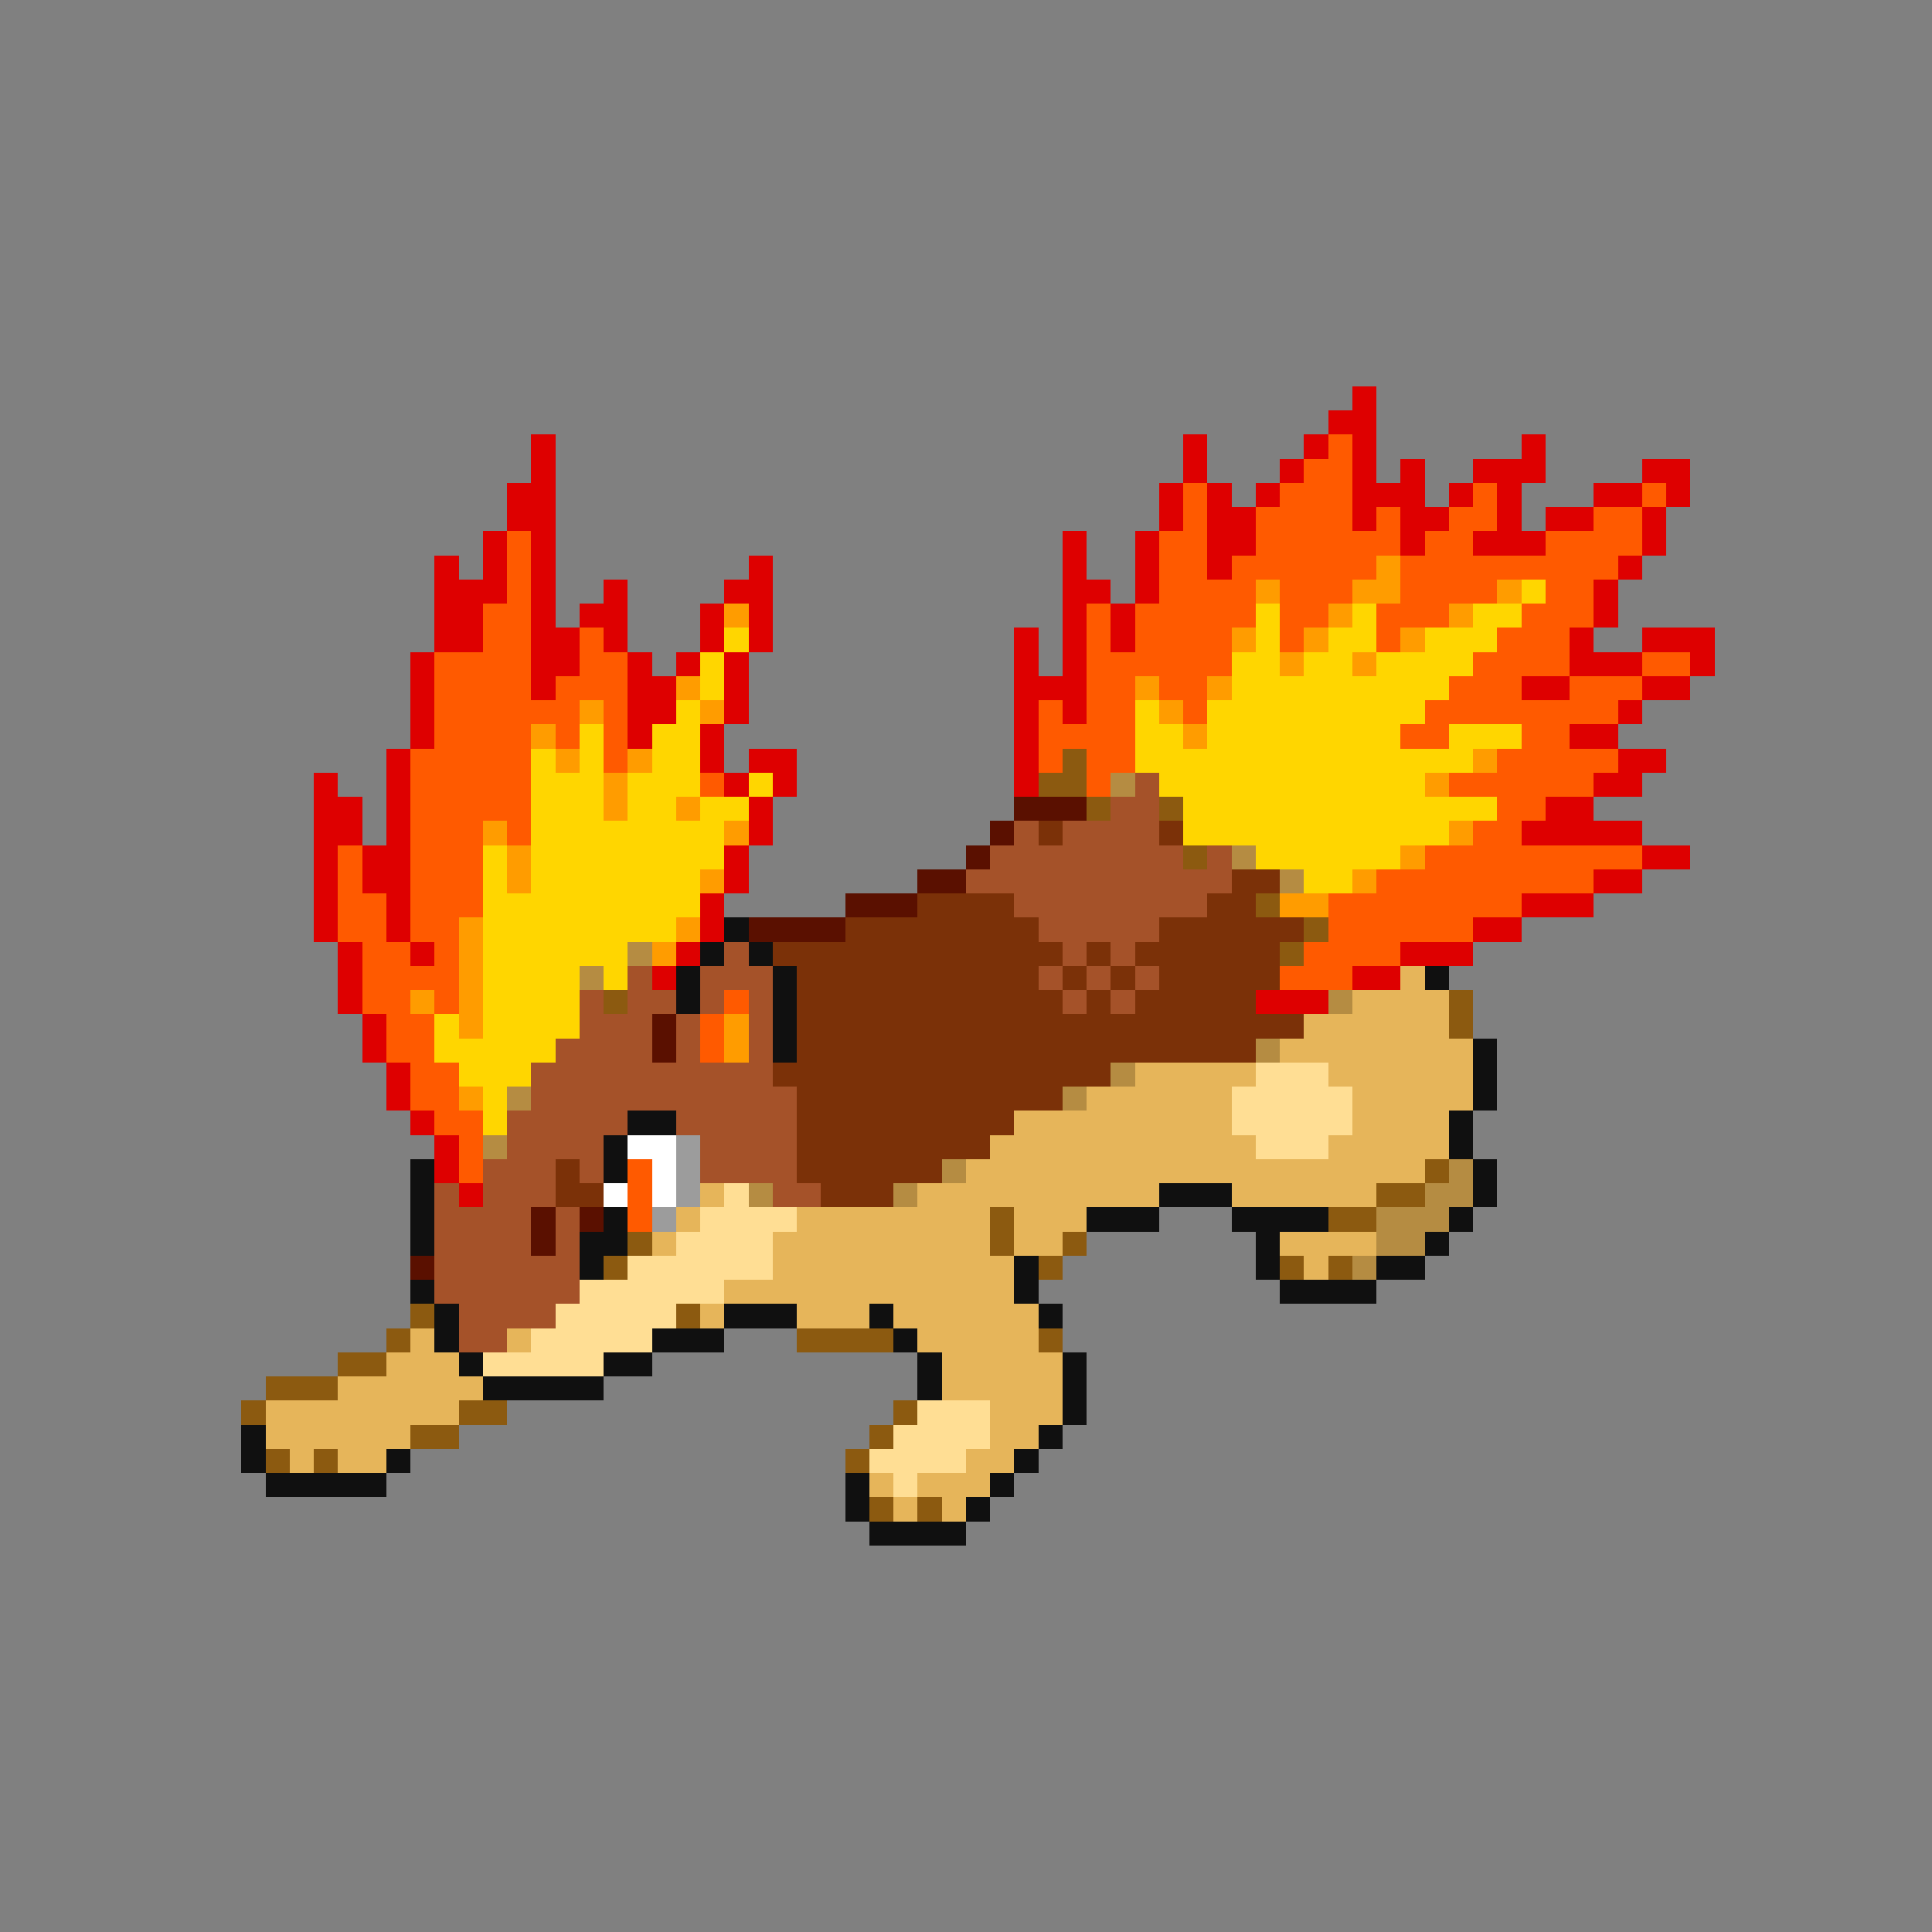 <svg xmlns="http://www.w3.org/2000/svg" viewBox="0 -0.5 80 80" shape-rendering="crispEdges">
<rect x="0" y="-0.5" width="80" height="80" fill="#808080" stroke="none"/>
<path stroke="#de0000" d="M56 16h1M55 17h2M22 18h1M49 18h1M54 18h1M56 18h1M63 18h1M22 19h1M49 19h1M53 19h1M56 19h1M58 19h1M61 19h3M68 19h2M21 20h2M48 20h1M50 20h1M52 20h1M56 20h3M60 20h1M62 20h1M66 20h2M69 20h1M21 21h2M48 21h1M50 21h2M56 21h1M58 21h2M62 21h1M64 21h2M68 21h1M20 22h1M22 22h1M44 22h1M47 22h1M50 22h2M58 22h1M61 22h3M68 22h1M18 23h1M20 23h1M22 23h1M31 23h1M44 23h1M47 23h1M50 23h1M67 23h1M18 24h3M22 24h1M25 24h1M30 24h2M44 24h2M47 24h1M66 24h1M18 25h2M22 25h1M24 25h2M29 25h1M31 25h1M44 25h1M46 25h1M66 25h1M18 26h2M22 26h2M25 26h1M29 26h1M31 26h1M42 26h1M44 26h1M46 26h1M65 26h1M68 26h3M17 27h1M22 27h2M26 27h1M28 27h1M30 27h1M42 27h1M44 27h1M65 27h3M70 27h1M17 28h1M22 28h1M26 28h2M30 28h1M42 28h3M63 28h2M68 28h2M17 29h1M26 29h2M30 29h1M42 29h1M44 29h1M67 29h1M17 30h1M26 30h1M29 30h1M42 30h1M65 30h2M16 31h1M29 31h1M31 31h2M42 31h1M67 31h2M13 32h1M16 32h1M30 32h1M32 32h1M42 32h1M66 32h2M13 33h2M16 33h1M31 33h1M64 33h2M13 34h2M16 34h1M31 34h1M63 34h5M13 35h1M15 35h2M30 35h1M68 35h2M13 36h1M15 36h2M30 36h1M66 36h2M13 37h1M16 37h1M29 37h1M63 37h3M13 38h1M16 38h1M29 38h1M61 38h2M14 39h1M17 39h1M28 39h1M58 39h3M14 40h1M27 40h1M56 40h2M14 41h1M52 41h3M15 42h1M15 43h1M16 44h1M16 45h1M17 46h1M18 47h1M18 48h1M19 49h1" />
<path stroke="#ff5a00" d="M55 18h1M54 19h2M49 20h1M53 20h3M61 20h1M68 20h1M49 21h1M52 21h4M57 21h1M60 21h2M66 21h2M21 22h1M48 22h2M52 22h6M59 22h2M64 22h4M21 23h1M48 23h2M51 23h6M58 23h9M21 24h1M48 24h4M53 24h3M58 24h4M64 24h2M20 25h2M45 25h1M47 25h5M53 25h2M57 25h3M63 25h3M20 26h2M24 26h1M45 26h1M47 26h4M53 26h1M57 26h1M62 26h3M18 27h4M24 27h2M45 27h6M61 27h4M68 27h2M18 28h4M23 28h3M45 28h2M48 28h2M60 28h3M65 28h3M18 29h6M25 29h1M43 29h1M45 29h2M49 29h1M59 29h8M18 30h4M23 30h1M25 30h1M43 30h4M58 30h2M63 30h2M17 31h5M25 31h1M43 31h1M45 31h2M62 31h5M17 32h5M29 32h1M45 32h1M60 32h6M17 33h5M62 33h2M17 34h3M21 34h1M61 34h2M14 35h1M17 35h3M59 35h9M14 36h1M17 36h3M57 36h9M14 37h2M17 37h3M55 37h8M14 38h2M17 38h2M55 38h6M15 39h2M18 39h1M54 39h4M15 40h4M53 40h3M15 41h2M18 41h1M30 41h1M16 42h2M29 42h1M16 43h2M29 43h1M17 44h2M17 45h2M18 46h2M19 47h1M19 48h1M26 48h1M26 49h1M26 50h1" />
<path stroke="#ff9c00" d="M57 23h1M52 24h1M56 24h2M62 24h1M30 25h1M55 25h1M60 25h1M51 26h1M54 26h1M58 26h1M53 27h1M56 27h1M28 28h1M47 28h1M50 28h1M24 29h1M29 29h1M48 29h1M22 30h1M49 30h1M23 31h1M26 31h1M61 31h1M25 32h1M59 32h1M25 33h1M28 33h1M20 34h1M30 34h1M60 34h1M21 35h1M58 35h1M21 36h1M29 36h1M56 36h1M53 37h2M19 38h1M28 38h1M19 39h1M27 39h1M19 40h1M17 41h1M19 41h1M19 42h1M30 42h1M30 43h1M19 45h1" />
<path stroke="#ffd600" d="M63 24h1M52 25h1M56 25h1M61 25h2M30 26h1M52 26h1M55 26h2M59 26h3M29 27h1M51 27h2M54 27h2M57 27h4M29 28h1M51 28h9M28 29h1M47 29h1M50 29h9M24 30h1M27 30h2M47 30h2M50 30h8M60 30h3M22 31h1M24 31h1M27 31h2M47 31h14M22 32h3M26 32h3M31 32h1M48 32h11M22 33h3M26 33h2M29 33h2M49 33h13M22 34h8M49 34h11M20 35h1M22 35h8M52 35h6M20 36h1M22 36h7M54 36h2M20 37h9M20 38h8M20 39h6M20 40h4M25 40h1M20 41h4M18 42h1M20 42h4M18 43h5M19 44h3M20 45h1M20 46h1" />
<path stroke="#8c5a10" d="M44 31h1M43 32h2M45 33h1M48 33h1M49 35h1M52 37h1M54 38h1M53 39h1M25 41h1M60 41h1M60 42h1M59 48h1M57 49h2M41 50h1M55 50h2M26 51h1M41 51h1M44 51h1M25 52h1M43 52h1M53 52h1M55 52h1M17 54h1M28 54h1M16 55h1M33 55h4M43 55h1M14 56h2M11 57h3M10 58h1M19 58h2M37 58h1M17 59h2M36 59h1M11 60h1M13 60h1M35 60h1M36 62h1M38 62h1" />
<path stroke="#b58c42" d="M46 32h1M51 35h1M53 36h1M26 39h1M24 40h1M55 41h1M52 43h1M46 44h1M21 45h1M44 45h1M20 47h1M39 48h1M60 48h1M31 49h1M37 49h1M59 49h2M57 50h3M57 51h2M56 52h1" />
<path stroke="#a55229" d="M47 32h1M46 33h2M42 34h1M44 34h4M41 35h8M50 35h1M40 36h11M42 37h8M43 38h5M30 39h1M44 39h1M46 39h1M26 40h1M29 40h3M43 40h1M45 40h1M47 40h1M24 41h1M26 41h2M29 41h1M31 41h1M44 41h1M46 41h1M24 42h3M28 42h1M31 42h1M23 43h4M28 43h1M31 43h1M22 44h10M22 45h11M21 46h5M28 46h5M21 47h4M29 47h4M20 48h3M24 48h1M29 48h4M18 49h1M20 49h3M32 49h2M18 50h4M23 50h1M18 51h4M23 51h1M18 52h6M18 53h6M19 54h4M19 55h2" />
<path stroke="#5a1000" d="M42 33h3M41 34h1M40 35h1M38 36h2M35 37h3M31 38h4M27 42h1M27 43h1M22 50h1M24 50h1M22 51h1M17 52h1" />
<path stroke="#7b3108" d="M43 34h1M48 34h1M51 36h2M38 37h4M50 37h2M35 38h8M48 38h6M32 39h12M45 39h1M47 39h6M33 40h10M44 40h1M46 40h1M48 40h5M33 41h11M45 41h1M47 41h5M33 42h21M33 43h19M32 44h14M33 45h11M33 46h9M33 47h8M23 48h1M33 48h6M23 49h2M34 49h3" />
<path stroke="#101010" d="M30 38h1M29 39h1M31 39h1M28 40h1M32 40h1M59 40h1M28 41h1M32 41h1M32 42h1M32 43h1M61 43h1M61 44h1M61 45h1M26 46h2M60 46h1M25 47h1M60 47h1M17 48h1M25 48h1M61 48h1M17 49h1M48 49h3M61 49h1M17 50h1M25 50h1M45 50h3M51 50h4M60 50h1M17 51h1M24 51h2M52 51h1M59 51h1M24 52h1M42 52h1M52 52h1M57 52h2M17 53h1M42 53h1M53 53h4M18 54h1M30 54h3M36 54h1M43 54h1M18 55h1M27 55h3M37 55h1M19 56h1M25 56h2M38 56h1M44 56h1M20 57h5M38 57h1M44 57h1M44 58h1M10 59h1M43 59h1M10 60h1M16 60h1M42 60h1M11 61h5M35 61h1M41 61h1M35 62h1M40 62h1M36 63h4" />
<path stroke="#e6b55a" d="M58 40h1M56 41h4M54 42h6M53 43h8M47 44h5M55 44h6M45 45h6M56 45h5M42 46h9M56 46h4M41 47h11M55 47h5M40 48h19M29 49h1M38 49h10M51 49h6M28 50h1M33 50h8M42 50h3M27 51h1M32 51h9M42 51h2M53 51h4M32 52h10M54 52h1M30 53h12M29 54h1M33 54h3M37 54h6M17 55h1M21 55h1M38 55h5M16 56h3M39 56h5M14 57h6M39 57h5M11 58h8M41 58h3M11 59h6M41 59h2M12 60h1M14 60h2M40 60h2M36 61h1M38 61h3M37 62h1M39 62h1" />
<path stroke="#ffde94" d="M52 44h3M51 45h5M51 46h5M52 47h3M30 49h1M29 50h4M28 51h4M26 52h6M24 53h6M23 54h5M22 55h5M20 56h5M38 58h3M37 59h4M36 60h4M37 61h1" />
<path stroke="#ffffff" d="M26 47h2M27 48h1M25 49h1M27 49h1" />
<path stroke="#9c9c9c" d="M28 47h1M28 48h1M28 49h1M27 50h1" />
</svg>